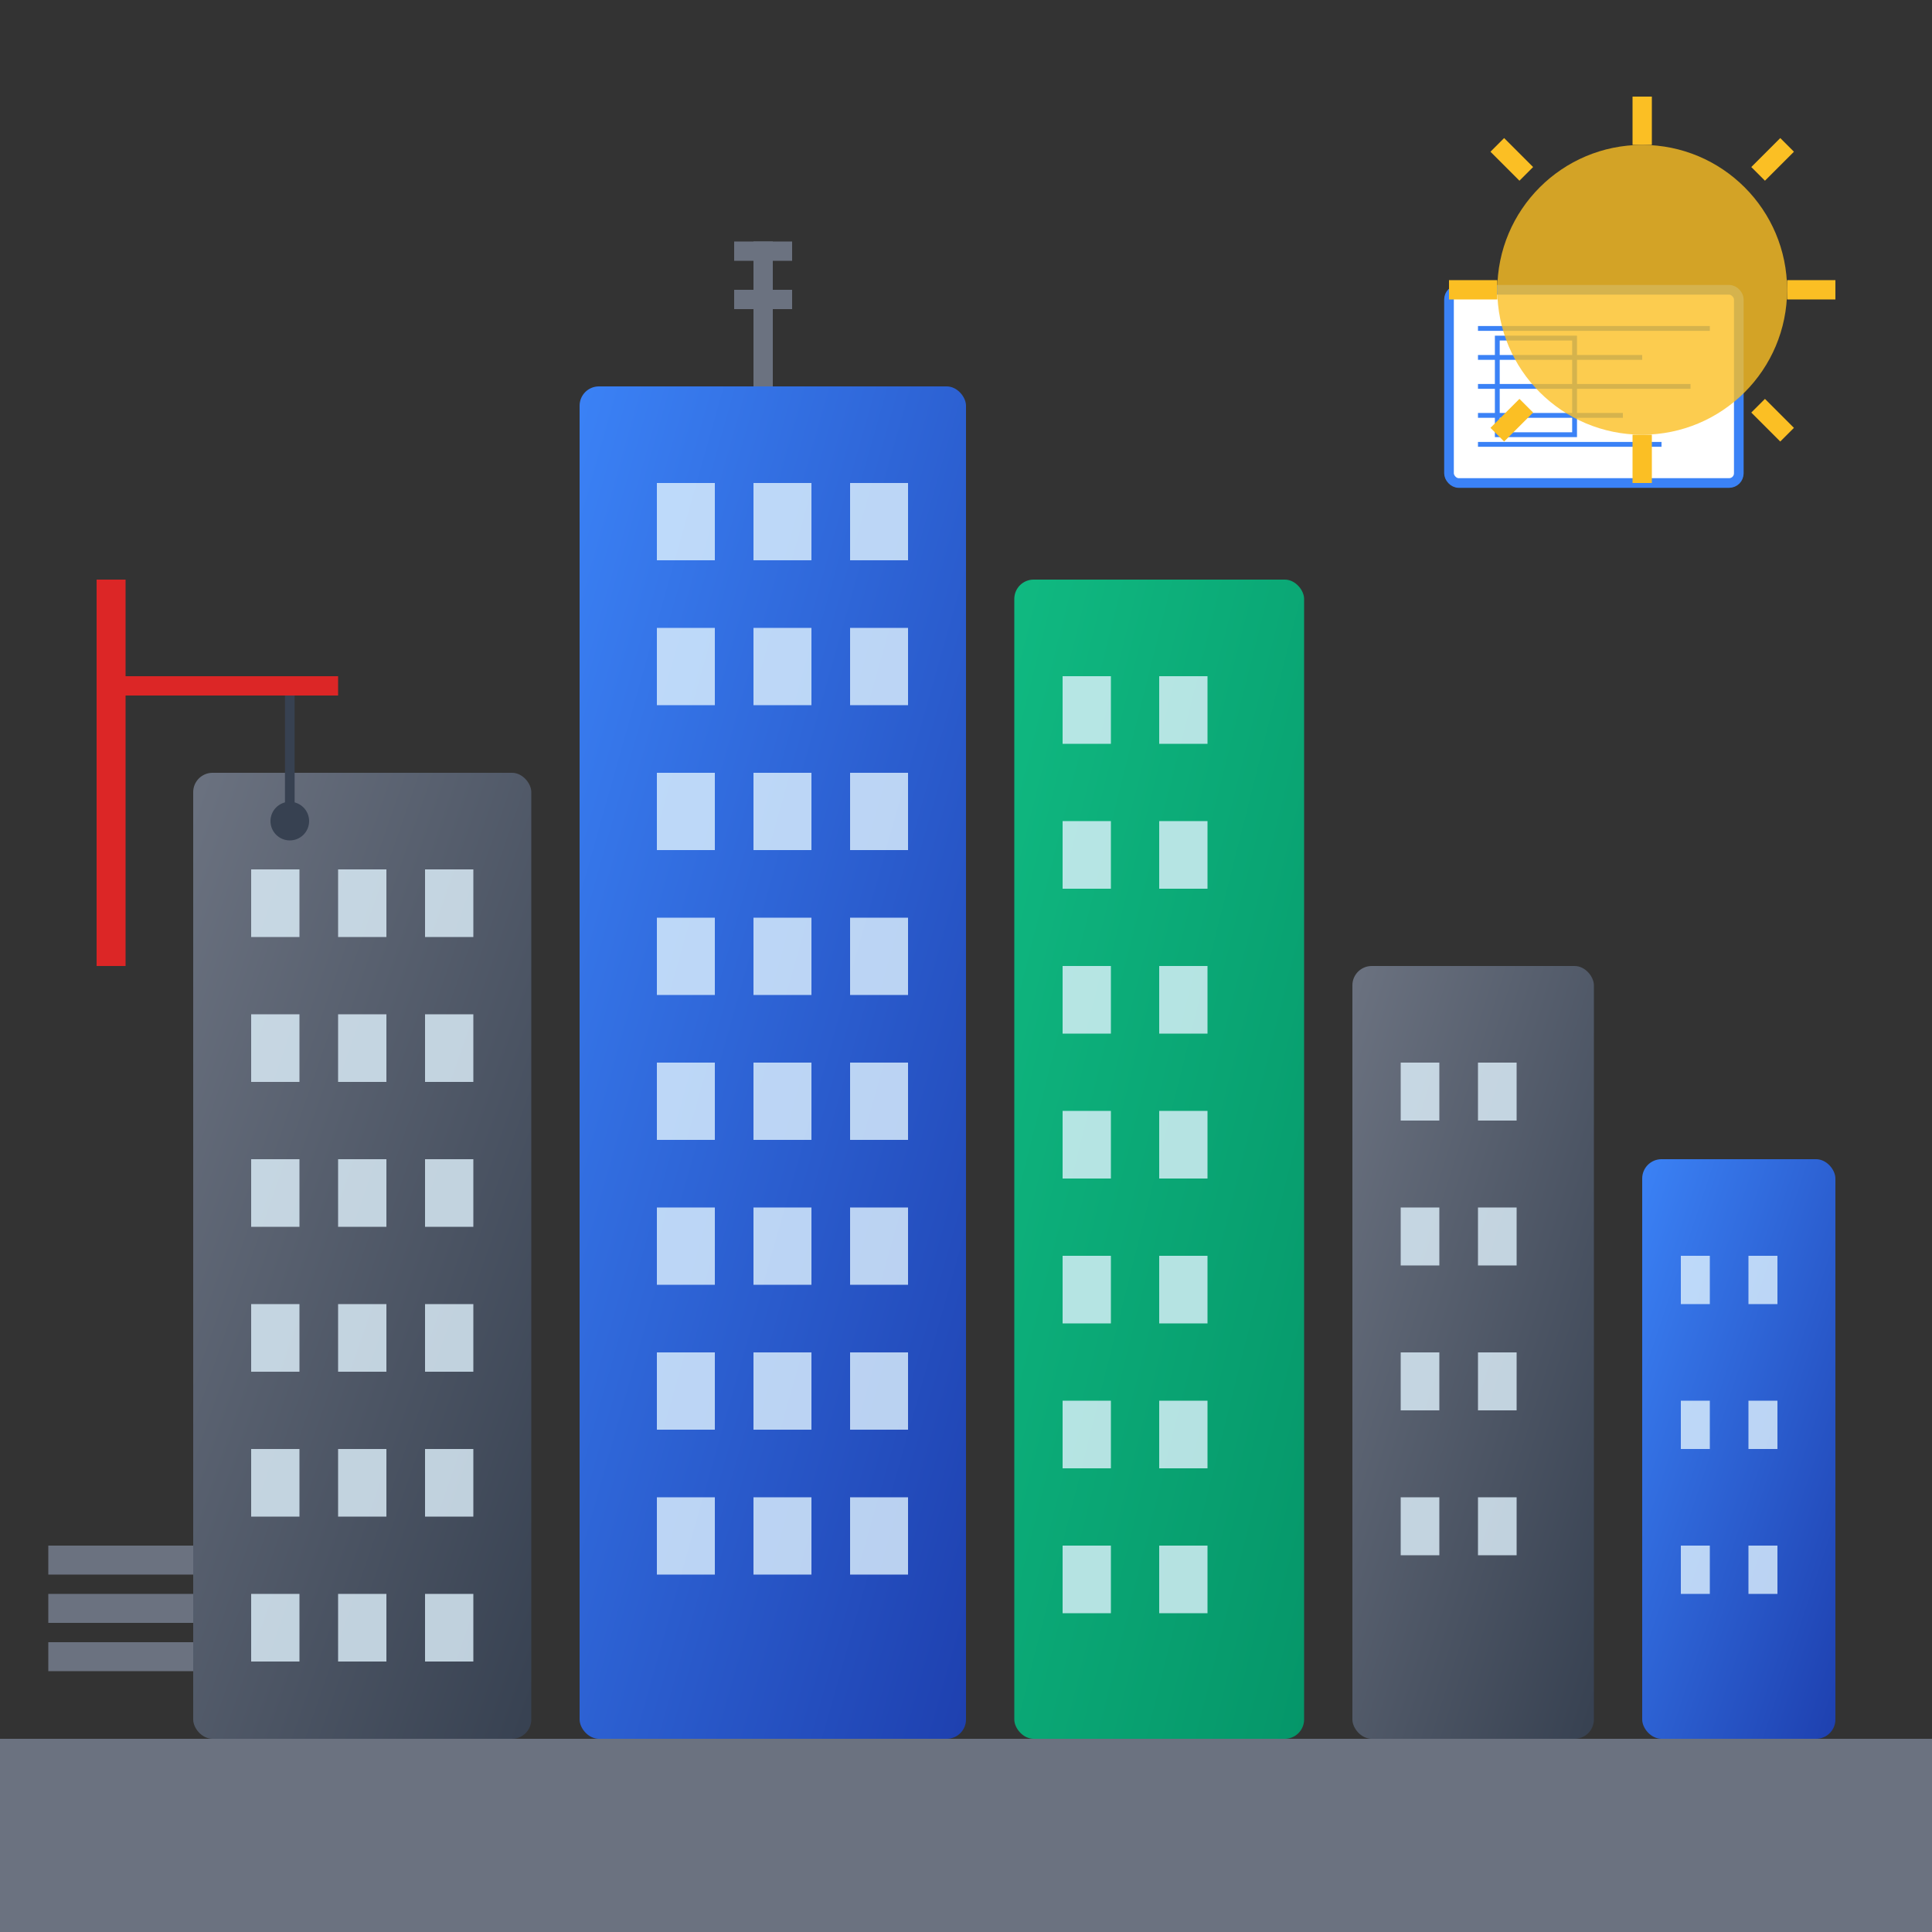 <svg width="200" height="200" viewBox="0 0 200 200" fill="none" xmlns="http://www.w3.org/2000/svg">
  <rect x="0" y="0" width="200" height="200" fill="#333333" stroke="none"/>
  <!-- Background -->
  <defs>
    <linearGradient id="buildingGradient1" x1="0%" y1="0%" x2="100%" y2="100%">
      <stop offset="0%" style="stop-color:#3b82f6;stop-opacity:1" />
      <stop offset="100%" style="stop-color:#1e40af;stop-opacity:1" />
    </linearGradient>
    <linearGradient id="buildingGradient2" x1="0%" y1="0%" x2="100%" y2="100%">
      <stop offset="0%" style="stop-color:#6b7280;stop-opacity:1" />
      <stop offset="100%" style="stop-color:#374151;stop-opacity:1" />
    </linearGradient>
    <linearGradient id="buildingGradient3" x1="0%" y1="0%" x2="100%" y2="100%">
      <stop offset="0%" style="stop-color:#10b981;stop-opacity:1" />
      <stop offset="100%" style="stop-color:#059669;stop-opacity:1" />
    </linearGradient>
  </defs>
  
  <!-- Ground -->
  <rect x="0" y="180" width="200" height="20" fill="#6b7280"/>
  
  <!-- Main skyscraper -->
  <rect x="60" y="40" width="40" height="140" fill="url(#buildingGradient1)" rx="2"/>
  
  <!-- Skyscraper windows -->
  <rect x="68" y="50" width="6" height="8" fill="#e0f2fe" opacity="0.8"/>
  <rect x="78" y="50" width="6" height="8" fill="#e0f2fe" opacity="0.8"/>
  <rect x="88" y="50" width="6" height="8" fill="#e0f2fe" opacity="0.8"/>
  
  <rect x="68" y="65" width="6" height="8" fill="#e0f2fe" opacity="0.8"/>
  <rect x="78" y="65" width="6" height="8" fill="#e0f2fe" opacity="0.8"/>
  <rect x="88" y="65" width="6" height="8" fill="#e0f2fe" opacity="0.8"/>
  
  <rect x="68" y="80" width="6" height="8" fill="#e0f2fe" opacity="0.8"/>
  <rect x="78" y="80" width="6" height="8" fill="#e0f2fe" opacity="0.8"/>
  <rect x="88" y="80" width="6" height="8" fill="#e0f2fe" opacity="0.8"/>
  
  <rect x="68" y="95" width="6" height="8" fill="#e0f2fe" opacity="0.8"/>
  <rect x="78" y="95" width="6" height="8" fill="#e0f2fe" opacity="0.8"/>
  <rect x="88" y="95" width="6" height="8" fill="#e0f2fe" opacity="0.8"/>
  
  <rect x="68" y="110" width="6" height="8" fill="#e0f2fe" opacity="0.8"/>
  <rect x="78" y="110" width="6" height="8" fill="#e0f2fe" opacity="0.8"/>
  <rect x="88" y="110" width="6" height="8" fill="#e0f2fe" opacity="0.8"/>
  
  <rect x="68" y="125" width="6" height="8" fill="#e0f2fe" opacity="0.8"/>
  <rect x="78" y="125" width="6" height="8" fill="#e0f2fe" opacity="0.8"/>
  <rect x="88" y="125" width="6" height="8" fill="#e0f2fe" opacity="0.8"/>
  
  <rect x="68" y="140" width="6" height="8" fill="#e0f2fe" opacity="0.8"/>
  <rect x="78" y="140" width="6" height="8" fill="#e0f2fe" opacity="0.8"/>
  <rect x="88" y="140" width="6" height="8" fill="#e0f2fe" opacity="0.8"/>
  
  <rect x="68" y="155" width="6" height="8" fill="#e0f2fe" opacity="0.8"/>
  <rect x="78" y="155" width="6" height="8" fill="#e0f2fe" opacity="0.8"/>
  <rect x="88" y="155" width="6" height="8" fill="#e0f2fe" opacity="0.8"/>
  
  <!-- Second building -->
  <rect x="20" y="80" width="35" height="100" fill="url(#buildingGradient2)" rx="2"/>
  
  <!-- Second building windows -->
  <rect x="26" y="90" width="5" height="7" fill="#e0f2fe" opacity="0.8"/>
  <rect x="35" y="90" width="5" height="7" fill="#e0f2fe" opacity="0.8"/>
  <rect x="44" y="90" width="5" height="7" fill="#e0f2fe" opacity="0.8"/>
  
  <rect x="26" y="105" width="5" height="7" fill="#e0f2fe" opacity="0.8"/>
  <rect x="35" y="105" width="5" height="7" fill="#e0f2fe" opacity="0.8"/>
  <rect x="44" y="105" width="5" height="7" fill="#e0f2fe" opacity="0.8"/>
  
  <rect x="26" y="120" width="5" height="7" fill="#e0f2fe" opacity="0.8"/>
  <rect x="35" y="120" width="5" height="7" fill="#e0f2fe" opacity="0.8"/>
  <rect x="44" y="120" width="5" height="7" fill="#e0f2fe" opacity="0.8"/>
  
  <rect x="26" y="135" width="5" height="7" fill="#e0f2fe" opacity="0.8"/>
  <rect x="35" y="135" width="5" height="7" fill="#e0f2fe" opacity="0.8"/>
  <rect x="44" y="135" width="5" height="7" fill="#e0f2fe" opacity="0.8"/>
  
  <rect x="26" y="150" width="5" height="7" fill="#e0f2fe" opacity="0.8"/>
  <rect x="35" y="150" width="5" height="7" fill="#e0f2fe" opacity="0.8"/>
  <rect x="44" y="150" width="5" height="7" fill="#e0f2fe" opacity="0.8"/>
  
  <rect x="26" y="165" width="5" height="7" fill="#e0f2fe" opacity="0.8"/>
  <rect x="35" y="165" width="5" height="7" fill="#e0f2fe" opacity="0.8"/>
  <rect x="44" y="165" width="5" height="7" fill="#e0f2fe" opacity="0.8"/>
  
  <!-- Third building -->
  <rect x="105" y="60" width="30" height="120" fill="url(#buildingGradient3)" rx="2"/>
  
  <!-- Third building windows -->
  <rect x="110" y="70" width="5" height="7" fill="#e0f2fe" opacity="0.8"/>
  <rect x="120" y="70" width="5" height="7" fill="#e0f2fe" opacity="0.8"/>
  
  <rect x="110" y="85" width="5" height="7" fill="#e0f2fe" opacity="0.8"/>
  <rect x="120" y="85" width="5" height="7" fill="#e0f2fe" opacity="0.8"/>
  
  <rect x="110" y="100" width="5" height="7" fill="#e0f2fe" opacity="0.8"/>
  <rect x="120" y="100" width="5" height="7" fill="#e0f2fe" opacity="0.8"/>
  
  <rect x="110" y="115" width="5" height="7" fill="#e0f2fe" opacity="0.8"/>
  <rect x="120" y="115" width="5" height="7" fill="#e0f2fe" opacity="0.8"/>
  
  <rect x="110" y="130" width="5" height="7" fill="#e0f2fe" opacity="0.8"/>
  <rect x="120" y="130" width="5" height="7" fill="#e0f2fe" opacity="0.8"/>
  
  <rect x="110" y="145" width="5" height="7" fill="#e0f2fe" opacity="0.8"/>
  <rect x="120" y="145" width="5" height="7" fill="#e0f2fe" opacity="0.8"/>
  
  <rect x="110" y="160" width="5" height="7" fill="#e0f2fe" opacity="0.8"/>
  <rect x="120" y="160" width="5" height="7" fill="#e0f2fe" opacity="0.8"/>
  
  <!-- Fourth building -->
  <rect x="140" y="100" width="25" height="80" fill="url(#buildingGradient2)" rx="2"/>
  
  <!-- Fourth building windows -->
  <rect x="145" y="110" width="4" height="6" fill="#e0f2fe" opacity="0.8"/>
  <rect x="153" y="110" width="4" height="6" fill="#e0f2fe" opacity="0.8"/>
  
  <rect x="145" y="125" width="4" height="6" fill="#e0f2fe" opacity="0.8"/>
  <rect x="153" y="125" width="4" height="6" fill="#e0f2fe" opacity="0.8"/>
  
  <rect x="145" y="140" width="4" height="6" fill="#e0f2fe" opacity="0.8"/>
  <rect x="153" y="140" width="4" height="6" fill="#e0f2fe" opacity="0.8"/>
  
  <rect x="145" y="155" width="4" height="6" fill="#e0f2fe" opacity="0.8"/>
  <rect x="153" y="155" width="4" height="6" fill="#e0f2fe" opacity="0.8"/>
  
  <!-- Fifth building -->
  <rect x="170" y="120" width="20" height="60" fill="url(#buildingGradient1)" rx="2"/>
  
  <!-- Fifth building windows -->
  <rect x="174" y="130" width="3" height="5" fill="#e0f2fe" opacity="0.8"/>
  <rect x="181" y="130" width="3" height="5" fill="#e0f2fe" opacity="0.8"/>
  
  <rect x="174" y="145" width="3" height="5" fill="#e0f2fe" opacity="0.8"/>
  <rect x="181" y="145" width="3" height="5" fill="#e0f2fe" opacity="0.8"/>
  
  <rect x="174" y="160" width="3" height="5" fill="#e0f2fe" opacity="0.8"/>
  <rect x="181" y="160" width="3" height="5" fill="#e0f2fe" opacity="0.8"/>
  
  <!-- Antenna/Communication tower on main building -->
  <rect x="78" y="25" width="2" height="15" fill="#6b7280"/>
  <rect x="76" y="25" width="6" height="2" fill="#6b7280"/>
  <rect x="76" y="30" width="6" height="2" fill="#6b7280"/>
  
  <!-- Crane on construction site -->
  <g transform="translate(10, 60)">
    <!-- Crane mast -->
    <rect x="0" y="0" width="3" height="40" fill="#dc2626"/>
    
    <!-- Crane jib -->
    <rect x="0" y="10" width="25" height="2" fill="#dc2626"/>
    
    <!-- Crane hook -->
    <line x1="20" y1="12" x2="20" y2="25" stroke="#374151" stroke-width="1"/>
    <circle cx="20" cy="25" r="2" fill="#374151"/>
  </g>
  
  <!-- Architectural blueprint -->
  <g transform="translate(150, 30)">
    <rect x="0" y="0" width="30" height="20" fill="white" stroke="#3b82f6" stroke-width="1" rx="1"/>
    
    <!-- Blueprint lines -->
    <line x1="3" y1="4" x2="27" y2="4" stroke="#3b82f6" stroke-width="0.5"/>
    <line x1="3" y1="7" x2="20" y2="7" stroke="#3b82f6" stroke-width="0.5"/>
    <line x1="3" y1="10" x2="25" y2="10" stroke="#3b82f6" stroke-width="0.5"/>
    <line x1="3" y1="13" x2="18" y2="13" stroke="#3b82f6" stroke-width="0.5"/>
    <line x1="3" y1="16" x2="22" y2="16" stroke="#3b82f6" stroke-width="0.5"/>
    
    <!-- Building outline on blueprint -->
    <rect x="5" y="5" width="8" height="10" fill="none" stroke="#3b82f6" stroke-width="0.5"/>
  </g>
  
  <!-- Construction materials -->
  <g transform="translate(5, 160)">
    <!-- Steel beams -->
    <rect x="0" y="0" width="15" height="3" fill="#6b7280"/>
    <rect x="0" y="5" width="15" height="3" fill="#6b7280"/>
    <rect x="0" y="10" width="15" height="3" fill="#6b7280"/>
  </g>
  
  <!-- Sun/Sky element -->
  <circle cx="170" cy="30" r="15" fill="#fbbf24" opacity="0.8"/>
  <line x1="170" y1="10" x2="170" y2="15" stroke="#fbbf24" stroke-width="2"/>
  <line x1="185" y1="30" x2="190" y2="30" stroke="#fbbf24" stroke-width="2"/>
  <line x1="170" y1="45" x2="170" y2="50" stroke="#fbbf24" stroke-width="2"/>
  <line x1="155" y1="30" x2="150" y2="30" stroke="#fbbf24" stroke-width="2"/>
  
  <!-- Diagonal sun rays -->
  <line x1="182" y1="18" x2="185" y2="15" stroke="#fbbf24" stroke-width="2"/>
  <line x1="182" y1="42" x2="185" y2="45" stroke="#fbbf24" stroke-width="2"/>
  <line x1="158" y1="18" x2="155" y2="15" stroke="#fbbf24" stroke-width="2"/>
  <line x1="158" y1="42" x2="155" y2="45" stroke="#fbbf24" stroke-width="2"/>
</svg>